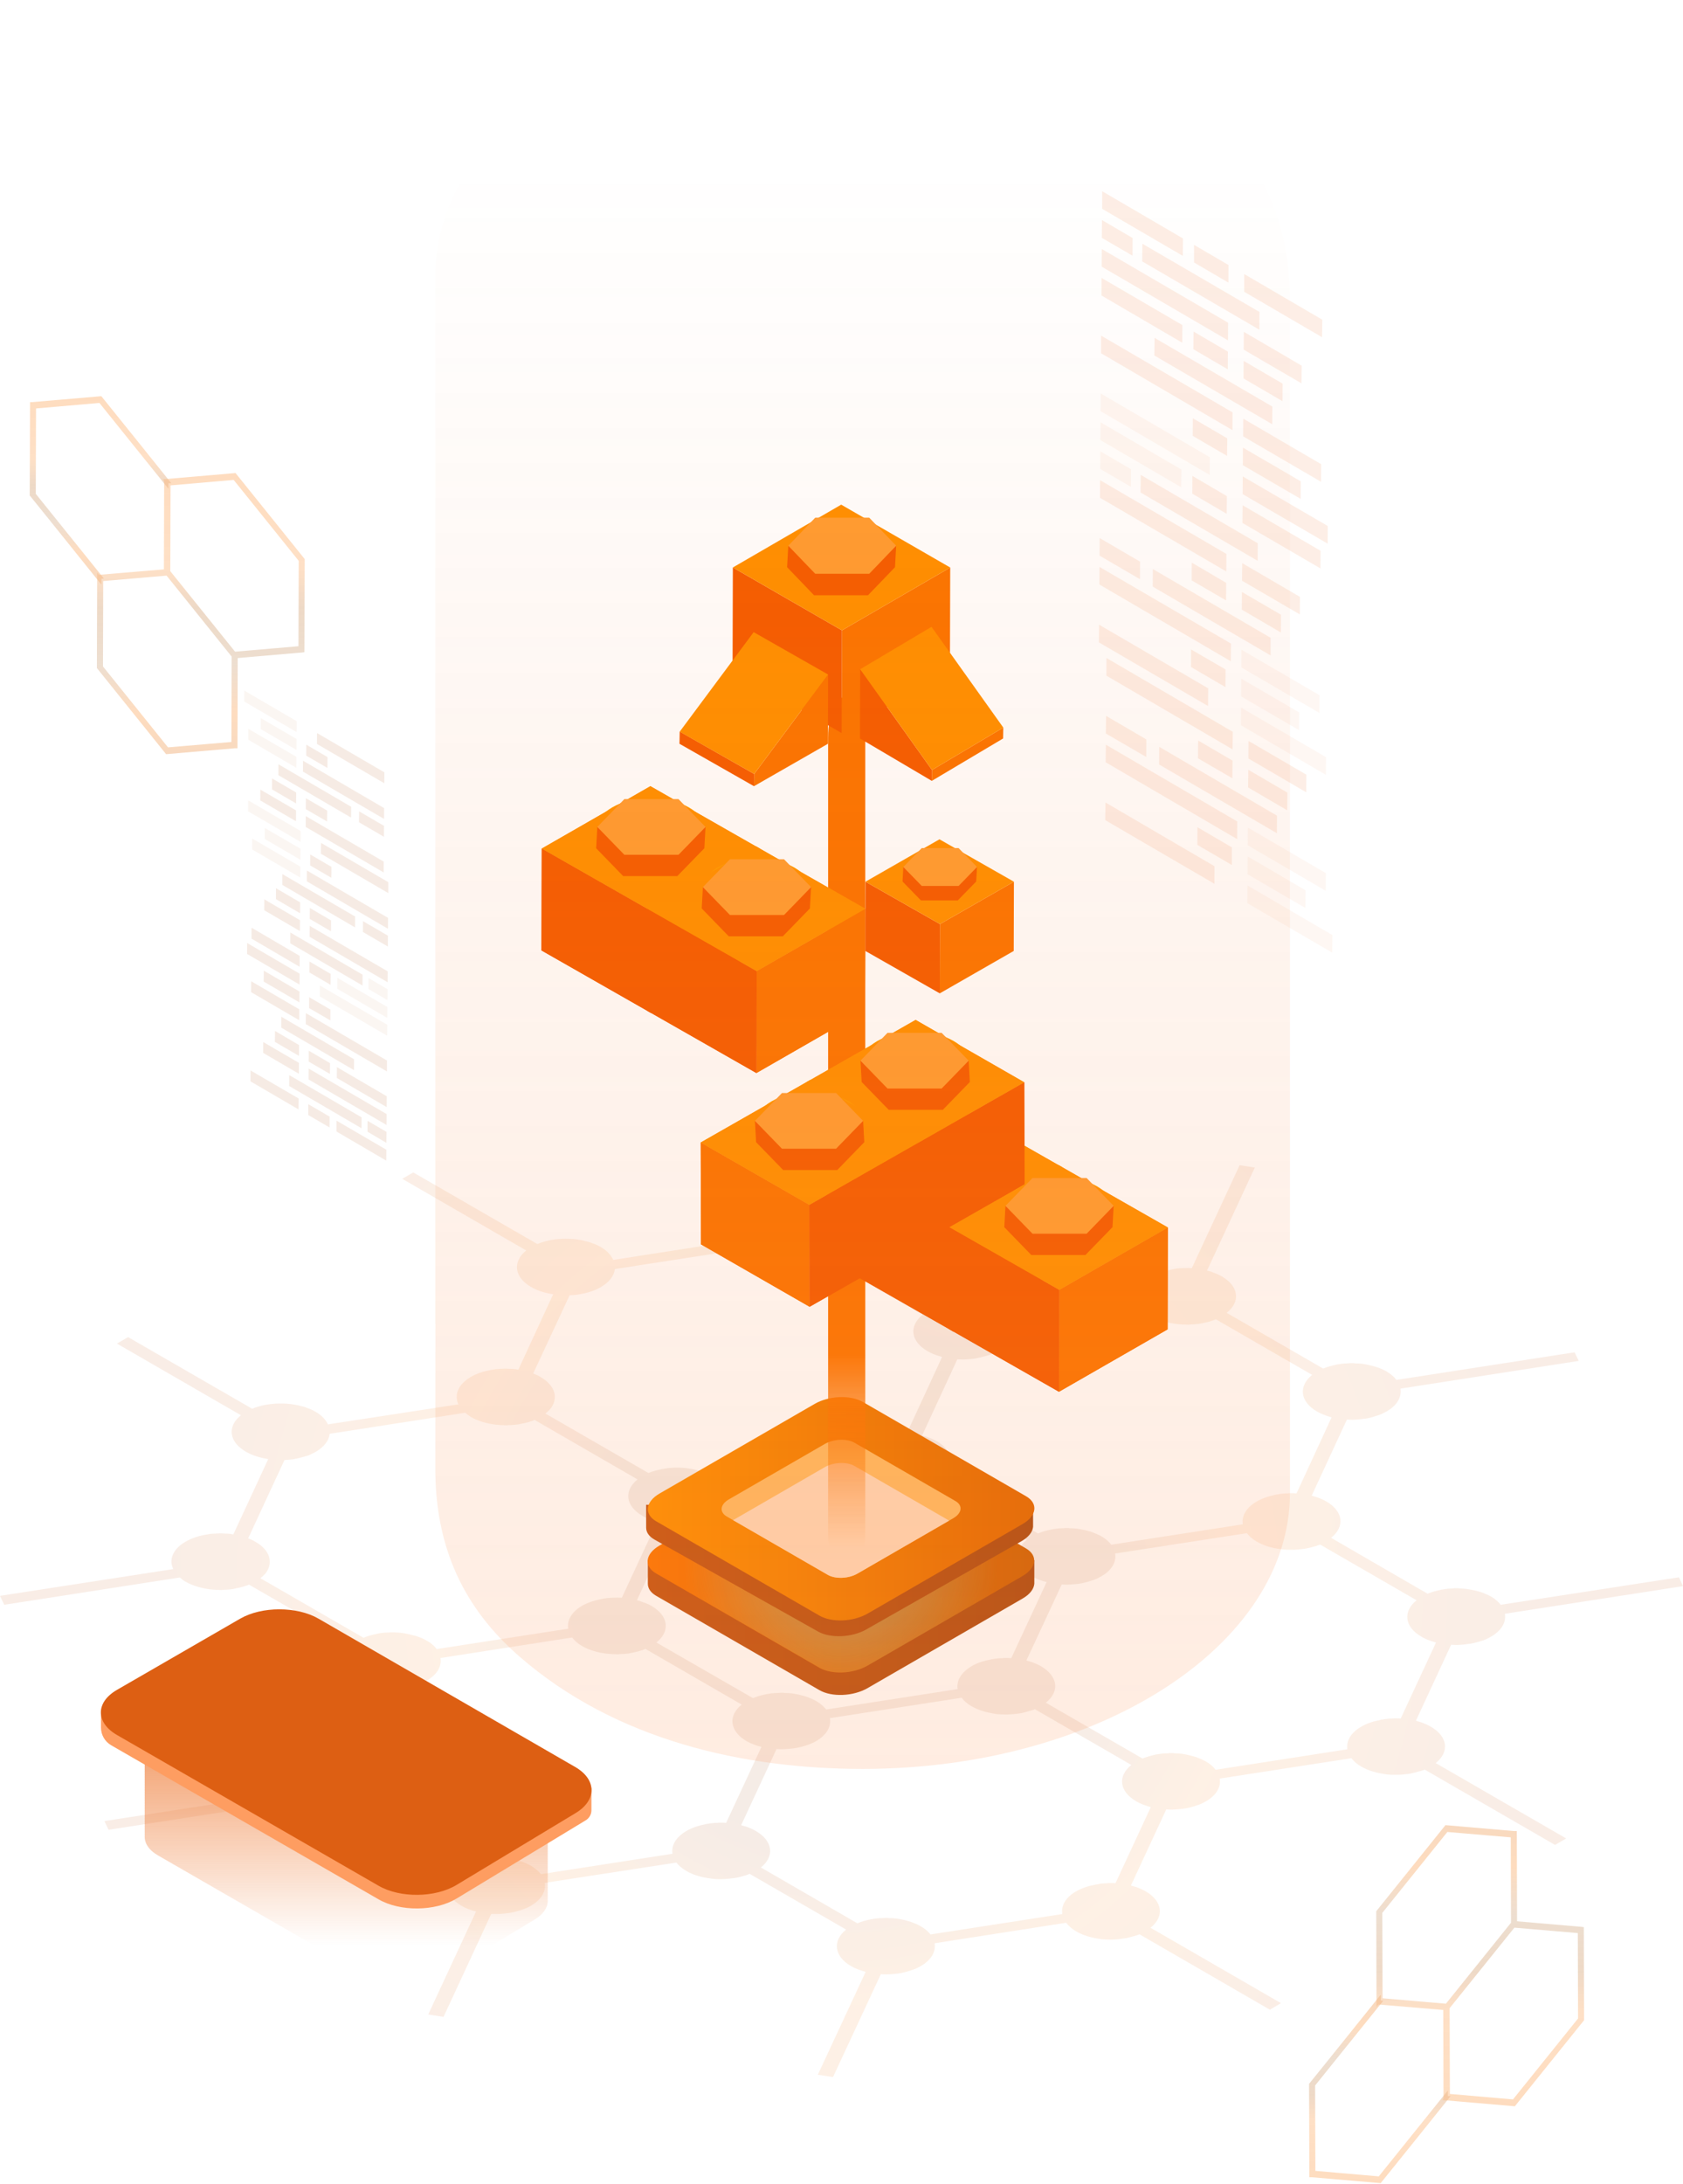 <svg width="394" height="511" viewBox="0 0 394 511" fill="none" xmlns="http://www.w3.org/2000/svg">
<path opacity="0.1" d="M334.932 403.942C334.261 403.545 333.565 403.246 332.82 402.973C332.72 402.948 332.571 402.898 332.447 402.849C332.273 402.799 332.074 402.749 331.925 402.699C331.751 402.65 331.627 402.6 331.478 402.55L339.717 384.791C340.189 384.816 340.661 384.841 341.183 384.841C341.382 384.841 341.531 384.816 341.705 384.816C342.376 384.791 343.023 384.692 343.719 384.593C343.992 384.593 344.241 384.543 344.489 384.493C345.086 384.369 345.657 384.245 346.204 384.071C346.428 383.996 346.676 383.946 346.925 383.847C347.049 383.822 347.149 383.797 347.273 383.748C347.894 383.524 348.491 383.226 349.038 382.902C351.573 381.461 352.642 379.448 352.294 377.534L394 371.072L393.056 369.009L351.337 375.434C350.79 374.762 350.069 374.091 349.05 373.495C348.404 373.147 347.683 372.849 346.937 372.55C346.788 372.501 346.689 372.476 346.565 372.426C346.366 372.376 346.192 372.327 346.018 372.277C345.521 372.128 345.023 372.028 344.477 371.929C344.253 371.879 344.029 371.83 343.781 371.805C343.631 371.78 343.507 371.755 343.358 371.73C342.786 371.68 342.215 371.606 341.643 371.606C341.519 371.581 341.345 371.556 341.221 371.556C340.972 371.556 340.748 371.556 340.525 371.556C340.375 371.556 340.226 371.606 340.052 371.606C339.53 371.606 339.033 371.68 338.536 371.73C338.263 371.78 337.94 371.83 337.642 371.879C337.517 371.879 337.418 371.879 337.294 371.904C337.318 371.929 337.343 371.929 337.368 371.929C336.275 372.128 335.231 372.426 334.212 372.849L311.618 359.763C314.874 357.178 314.502 353.574 310.475 351.25C309.804 350.852 309.108 350.554 308.313 350.28C308.188 350.256 308.089 350.206 307.965 350.181C307.791 350.106 307.617 350.082 307.443 350.032C307.318 349.982 307.194 349.932 307.07 349.908L315.322 332.099C315.794 332.124 316.241 332.149 316.714 332.149C316.888 332.149 317.037 332.124 317.236 332.124C317.932 332.074 318.578 332.024 319.274 331.925C319.522 331.925 319.771 331.875 320.019 331.826C320.616 331.701 321.212 331.577 321.759 331.378C321.983 331.304 322.207 331.254 322.455 331.155C322.579 331.13 322.679 331.105 322.803 331.055C323.425 330.831 324.021 330.533 324.593 330.21C327.128 328.769 328.172 326.78 327.849 324.866L369.58 318.379L368.636 316.366L326.904 322.828C326.357 322.107 325.587 321.411 324.593 320.84C323.922 320.467 323.201 320.144 322.455 319.895C322.306 319.846 322.207 319.821 322.082 319.771C321.908 319.721 321.734 319.672 321.56 319.622C321.063 319.473 320.517 319.373 319.995 319.249C319.771 319.199 319.547 319.15 319.323 319.125C319.174 319.1 319.05 319.075 318.876 319.05C318.329 319 317.733 318.951 317.136 318.951C317.012 318.926 316.888 318.901 316.739 318.901C316.515 318.901 316.316 318.901 316.092 318.901C315.918 318.901 315.769 318.951 315.595 318.951C315.073 318.951 314.551 319 314.054 319.05C313.781 319.1 313.458 319.15 313.184 319.199C313.06 319.199 312.961 319.199 312.836 319.249C312.861 319.249 312.886 319.249 312.911 319.249C311.768 319.473 310.749 319.771 309.754 320.169L287.174 307.132C289.982 304.92 290.107 301.913 287.472 299.626C287.049 299.278 286.577 298.93 286.005 298.582C285.334 298.209 284.638 297.911 283.868 297.638C283.744 297.588 283.644 297.538 283.52 297.489C283.346 297.439 283.172 297.414 282.998 297.364C282.874 297.339 282.725 297.29 282.575 297.24L293.76 273.143L290.206 272.596L279.009 296.693C278.86 296.668 278.71 296.668 278.586 296.668C278.437 296.668 278.338 296.644 278.189 296.644C277.965 296.644 277.766 296.643 277.493 296.668C277.343 296.668 277.194 296.668 277.02 296.668C276.498 296.693 276.001 296.718 275.479 296.768C275.206 296.817 274.908 296.867 274.634 296.917C274.51 296.942 274.411 296.942 274.286 296.991H274.336C272.671 297.315 271.105 297.812 269.763 298.582C267.203 300.024 266.184 302.012 266.507 303.951L235.662 308.698C235.438 308.375 235.165 308.077 234.842 307.778C234.394 307.406 233.922 307.058 233.375 306.759C232.679 306.337 231.983 306.039 231.238 305.79C231.089 305.74 230.989 305.691 230.865 305.666C230.691 305.591 230.517 305.591 230.318 305.517C229.821 305.368 229.299 305.218 228.777 305.119C228.553 305.094 228.33 305.069 228.106 305.02C227.957 304.995 227.833 304.97 227.659 304.945C227.087 304.87 226.515 304.846 225.894 304.821C225.769 304.821 225.67 304.821 225.546 304.821C225.297 304.821 225.098 304.821 224.85 304.821C224.701 304.821 224.552 304.821 224.353 304.821C223.831 304.87 223.334 304.87 222.837 304.945C222.563 304.97 222.24 305.044 221.967 305.094C221.843 305.119 221.743 305.119 221.619 305.119H221.669C220.55 305.343 219.531 305.641 218.512 306.039L194.415 292.132C194.937 291.71 195.434 291.238 195.782 290.765C197.447 288.379 196.602 285.521 193.247 283.557C192.725 283.259 192.153 283.011 191.532 282.762L202.568 259.038L199.013 258.491L188.164 281.88C188.089 281.88 188.04 281.88 187.965 281.88C187.841 281.83 187.717 281.83 187.568 281.78C187.021 281.731 186.374 281.681 185.803 281.681C185.679 281.681 185.554 281.656 185.43 281.656C185.206 281.656 184.983 281.656 184.759 281.656C184.585 281.656 184.436 281.681 184.262 281.681C183.765 281.706 183.243 281.731 182.721 281.78C182.423 281.83 182.149 281.88 181.876 281.929C181.752 281.954 181.652 281.954 181.528 281.979C181.553 281.979 181.578 281.979 181.578 281.979C179.912 282.277 178.346 282.774 177.004 283.545C173.972 285.31 173.052 287.77 174.071 290.007L143.574 294.755C143.027 293.636 142.108 292.567 140.617 291.722C139.921 291.325 139.225 291.026 138.479 290.778C138.355 290.728 138.255 290.678 138.106 290.629C137.932 290.579 137.758 290.554 137.584 290.504C137.062 290.38 136.565 290.231 136.018 290.107C135.795 290.082 135.571 290.032 135.347 290.007C135.198 289.982 135.074 289.958 134.925 289.933C134.353 289.858 133.757 289.833 133.185 289.808C133.061 289.808 132.912 289.808 132.762 289.808C132.539 289.784 132.34 289.808 132.091 289.808C131.942 289.808 131.793 289.808 131.619 289.808C131.072 289.858 130.575 289.858 130.078 289.933C129.805 289.958 129.482 290.007 129.208 290.057C129.084 290.107 128.985 290.107 128.86 290.107C128.885 290.107 128.91 290.107 128.91 290.107C127.792 290.355 126.772 290.629 125.778 291.026L96.748 274.287L94.163 275.778L123.193 292.542C119.962 295.152 120.31 298.756 124.337 301.092C125.828 301.962 127.618 302.509 129.506 302.783L121.354 320.417C121.304 320.417 121.255 320.417 121.23 320.417C121.081 320.368 120.932 320.368 120.782 320.318C120.236 320.268 119.639 320.218 119.018 320.218C118.893 320.218 118.794 320.194 118.645 320.194C118.446 320.194 118.197 320.194 117.974 320.194C117.825 320.218 117.675 320.218 117.477 320.218C116.98 320.243 116.458 320.268 115.961 320.318C115.662 320.368 115.364 320.417 115.091 320.467C114.966 320.492 114.867 320.492 114.743 320.517C114.743 320.517 114.792 320.517 114.817 320.517C113.127 320.84 111.561 321.337 110.219 322.132C107.236 323.872 106.292 326.333 107.311 328.545L76.764 333.23C76.292 332.161 75.323 331.117 73.831 330.247C73.21 329.875 72.44 329.576 71.694 329.303C71.57 329.253 71.47 329.203 71.346 329.179C71.197 329.104 70.973 329.079 70.799 329.029C70.302 328.905 69.78 328.756 69.233 328.657C69.01 328.632 68.786 328.582 68.562 328.557C68.413 328.532 68.289 328.508 68.14 328.483C67.568 328.408 66.972 328.383 66.4 328.358C66.275 328.358 66.151 328.358 66.027 328.358C65.778 328.358 65.555 328.358 65.331 328.358C65.157 328.358 65.008 328.358 64.834 328.358C64.312 328.408 63.79 328.408 63.318 328.483H63.293C63.02 328.508 62.721 328.582 62.448 328.632C62.299 328.657 62.199 328.657 62.075 328.657C62.1 328.657 62.125 328.657 62.125 328.657C61.031 328.88 59.987 329.154 59.043 329.576L29.987 312.812L27.378 314.328L56.408 331.092C53.177 333.677 53.525 337.294 57.576 339.63C59.093 340.5 60.882 341.047 62.796 341.345L54.631 358.955C54.556 358.955 54.507 358.955 54.457 358.955C54.308 358.905 54.184 358.905 54.059 358.855C53.463 358.806 52.891 358.756 52.295 358.756C52.17 358.756 52.021 358.731 51.897 358.731C51.673 358.731 51.45 358.731 51.226 358.731C51.052 358.756 50.903 358.756 50.729 358.756C50.207 358.781 49.685 358.806 49.188 358.855C48.914 358.905 48.591 358.955 48.318 359.004C48.194 359.029 48.094 359.029 47.97 359.054C47.995 359.054 48.02 359.054 48.02 359.054C46.354 359.353 44.788 359.899 43.446 360.67C40.439 362.41 39.494 364.845 40.563 367.082L0 373.346L0.994 375.434L42.104 369.046C42.477 369.394 42.924 369.742 43.446 370.04C45.087 370.96 47.125 371.556 49.188 371.83C49.188 371.83 49.213 371.83 49.238 371.83C50.108 371.929 50.977 371.979 51.847 371.979C52.021 371.979 52.195 371.929 52.369 371.929C53.065 371.929 53.736 371.855 54.407 371.78C54.656 371.73 54.904 371.681 55.153 371.606C55.774 371.507 56.346 371.357 56.893 371.208C57.117 371.109 57.365 371.059 57.589 370.985C57.713 370.96 57.837 370.91 57.937 370.885C58.061 370.835 58.16 370.761 58.285 370.711L82.406 384.617C79.175 387.227 79.523 390.856 83.575 393.168C84.569 393.789 85.762 394.187 87.004 394.535L78.728 412.318C78.579 412.318 78.43 412.293 78.281 412.293C78.156 412.293 78.032 412.293 77.883 412.269C77.659 412.269 77.435 412.269 77.212 412.293C77.038 412.293 76.889 412.293 76.74 412.293C76.243 412.343 75.695 412.343 75.198 412.443C74.9 412.467 74.627 412.517 74.304 412.567C74.204 412.617 74.08 412.617 73.981 412.617C73.981 412.617 74.005 412.617 74.03 412.617C72.365 412.94 70.774 413.437 69.457 414.207C66.922 415.649 65.853 417.637 66.201 419.576L24.445 426.038L25.414 428.076L67.121 421.614C67.717 422.31 68.463 423.006 69.457 423.602C71.122 424.547 73.111 425.119 75.198 425.367H75.223C76.093 425.467 76.988 425.541 77.833 425.541C78.032 425.541 78.206 425.516 78.355 425.516C79.051 425.467 79.747 425.417 80.393 425.317C80.642 425.268 80.89 425.218 81.139 425.168C81.76 425.069 82.332 424.92 82.903 424.771C83.152 424.696 83.376 424.621 83.575 424.572C83.699 424.522 83.823 424.497 83.922 424.448C84.047 424.423 84.146 424.298 84.27 424.249L106.826 437.31C103.595 439.895 103.993 443.524 108.044 445.86C109.038 446.432 110.182 446.879 111.449 447.177L100.252 471.274L103.831 471.846L115.004 447.749C115.451 447.749 115.948 447.799 116.395 447.774C116.569 447.774 116.744 447.749 116.942 447.749C117.638 447.724 118.284 447.65 118.931 447.575C119.179 447.55 119.453 447.5 119.726 447.451C120.323 447.351 120.869 447.177 121.441 447.003C121.69 446.929 121.913 446.879 122.137 446.805C122.236 446.755 122.361 446.73 122.46 446.68C123.131 446.457 123.728 446.183 124.275 445.86C126.81 444.394 127.854 442.405 127.531 440.491L158.351 435.744C158.922 436.465 159.643 437.111 160.687 437.708C162.278 438.652 164.316 439.224 166.428 439.472L166.404 439.497C166.428 439.497 166.453 439.497 166.453 439.497C167.298 439.597 168.193 439.646 169.038 439.621C169.262 439.597 169.436 439.597 169.61 439.597C170.256 439.547 170.952 439.497 171.598 439.398C171.847 439.373 172.095 439.323 172.369 439.298C172.99 439.174 173.537 439.05 174.084 438.851C174.307 438.801 174.581 438.751 174.805 438.652C174.904 438.577 175.028 438.577 175.153 438.528C175.277 438.478 175.376 438.428 175.501 438.379L198.081 451.415C194.85 454.025 195.223 457.654 199.274 459.99C200.293 460.562 201.437 460.984 202.654 461.307L191.457 485.379L195.012 485.926L206.209 461.854C206.681 461.879 207.203 461.929 207.675 461.904C207.849 461.904 208.023 461.879 208.197 461.879C208.868 461.854 209.539 461.78 210.21 461.705C210.459 461.68 210.732 461.63 210.981 461.581C211.552 461.481 212.124 461.307 212.696 461.133C212.944 461.059 213.168 461.009 213.392 460.91C213.516 460.885 213.64 460.86 213.74 460.81C214.386 460.587 214.958 460.288 215.504 459.99C218.089 458.524 219.133 456.51 218.785 454.621L249.581 449.824C250.152 450.545 250.923 451.241 251.942 451.838C253.533 452.782 255.558 453.354 257.671 453.627L257.646 453.652C257.646 453.652 257.671 453.652 257.696 453.652C258.541 453.751 259.436 453.776 260.305 453.776C260.504 453.751 260.678 453.751 260.852 453.751C261.498 453.702 262.194 453.652 262.865 453.528C263.114 453.503 263.363 453.453 263.611 453.428C264.208 453.304 264.779 453.155 265.351 452.981C265.575 452.931 265.823 452.881 266.047 452.782C266.171 452.732 266.296 452.708 266.395 452.658C266.519 452.608 266.619 452.558 266.743 452.509L297.29 470.168L299.874 468.627L269.353 450.993C272.609 448.383 272.211 444.791 268.184 442.455C267.538 442.082 266.793 441.784 266.047 441.486C265.948 441.461 265.823 441.411 265.699 441.386C265.525 441.336 265.351 441.287 265.152 441.237C265.003 441.187 264.879 441.137 264.754 441.113L273.031 423.304C273.479 423.329 273.926 423.379 274.448 423.354C274.622 423.354 274.796 423.329 274.945 423.329C275.616 423.304 276.312 423.23 276.983 423.155C277.232 423.13 277.48 423.08 277.754 423.031C278.325 422.931 278.897 422.782 279.469 422.608C279.692 422.509 279.941 422.459 280.165 422.36C280.289 422.335 280.388 422.31 280.513 422.26C281.159 422.037 281.73 421.763 282.277 421.44C284.837 419.974 285.881 417.985 285.533 416.096L316.378 411.324C316.925 412.045 317.671 412.716 318.69 413.288C320.305 414.232 322.318 414.804 324.431 415.077V415.102C324.456 415.102 324.456 415.102 324.481 415.102C325.326 415.201 326.196 415.226 327.091 415.201C327.265 415.201 327.439 415.201 327.637 415.201C328.284 415.152 328.955 415.102 329.651 415.003C329.899 414.978 330.148 414.928 330.396 414.878C330.968 414.754 331.565 414.605 332.111 414.431C332.36 414.381 332.584 414.331 332.832 414.232C332.956 414.182 333.056 414.182 333.18 414.133C333.304 414.083 333.404 414.033 333.528 413.984L364.05 431.618L366.66 430.102L336.113 412.467C339.357 409.883 338.984 406.254 334.932 403.942ZM224.117 318.006C224.589 318.031 225.061 318.056 225.533 318.056C225.707 318.056 225.856 318.031 226.055 318.031C226.726 318.006 227.373 317.957 228.093 317.857C228.342 317.807 228.591 317.758 228.839 317.708C229.411 317.584 230.007 317.435 230.579 317.286C230.803 317.211 231.026 317.161 231.275 317.087C231.374 317.037 231.499 317.012 231.623 316.987C231.847 316.888 232.07 316.739 232.294 316.639C232.642 316.49 233.064 316.316 233.412 316.117C235.923 314.651 236.992 312.687 236.668 310.798L267.489 306.001C268.011 306.722 268.781 307.393 269.8 307.99C271.44 308.909 273.429 309.506 275.504 309.754H275.554C276.424 309.854 277.294 309.904 278.189 309.904C278.363 309.904 278.512 309.879 278.686 309.854C279.357 309.854 280.053 309.779 280.724 309.705C280.972 309.655 281.246 309.605 281.494 309.556C282.066 309.456 282.638 309.307 283.234 309.158C283.458 309.059 283.682 308.984 283.905 308.934C284.005 308.885 284.129 308.835 284.253 308.81C284.377 308.76 284.477 308.686 284.626 308.636L307.182 321.648C303.951 324.257 304.299 327.911 308.325 330.222C309.369 330.819 310.537 331.242 311.73 331.59L303.528 349.373C303.354 349.373 303.18 349.348 303.031 349.348C302.907 349.323 302.782 349.323 302.658 349.323C302.41 349.323 302.211 349.323 301.987 349.323C301.813 349.323 301.639 349.348 301.465 349.373C300.968 349.373 300.471 349.398 299.924 349.473C299.651 349.497 299.352 349.572 299.079 349.622C298.955 349.622 298.855 349.622 298.731 349.647C298.756 349.647 298.781 349.647 298.781 349.647C297.116 349.995 295.55 350.492 294.208 351.262C291.697 352.729 290.629 354.692 290.952 356.606L260.156 361.378C259.61 360.657 258.839 359.986 257.82 359.39C257.199 359.042 256.428 358.744 255.682 358.445C255.583 358.396 255.459 358.371 255.334 358.321C255.161 358.271 254.986 358.222 254.812 358.172C254.315 358.023 253.793 357.923 253.222 357.824C252.998 357.774 252.774 357.724 252.551 357.7C252.402 357.675 252.277 357.65 252.128 357.625C251.556 357.575 250.985 357.526 250.388 357.526C250.264 357.501 250.14 357.476 249.991 357.476C249.767 357.476 249.543 357.476 249.32 357.476C249.146 357.501 248.997 357.526 248.823 357.526C248.301 357.526 247.779 357.575 247.306 357.625H247.282C247.008 357.675 246.735 357.724 246.412 357.774C246.312 357.774 246.188 357.774 246.088 357.824C246.088 357.824 246.113 357.824 246.138 357.824C245.045 358.023 243.976 358.321 243.006 358.744L220.426 345.732C223.234 343.495 223.359 340.488 220.724 338.176C220.326 337.828 219.829 337.48 219.282 337.157C218.586 336.784 217.891 336.461 217.12 336.213C217.021 336.163 216.896 336.113 216.772 336.063C216.598 336.014 216.424 335.989 216.275 335.939C216.126 335.914 216.002 335.865 215.877 335.815L224.117 318.006ZM232.033 388.221C230.343 388.52 228.777 389.017 227.472 389.787C224.962 391.279 223.868 393.217 224.191 395.156L193.421 399.928C192.849 399.207 192.079 398.536 191.06 397.94C190.438 397.567 189.693 397.269 188.922 396.995C188.823 396.945 188.698 396.921 188.599 396.871C188.425 396.821 188.251 396.772 188.052 396.722C187.555 396.573 187.033 396.473 186.486 396.349C186.238 396.299 186.014 396.25 185.79 396.225C185.641 396.2 185.517 396.175 185.393 396.15C184.821 396.1 184.224 396.051 183.628 396.051C183.504 396.026 183.38 396.001 183.255 396.001C183.032 396.001 182.783 396.001 182.559 396.026C182.385 396.026 182.236 396.051 182.087 396.051C181.565 396.051 181.043 396.1 180.546 396.15C180.248 396.2 179.974 396.25 179.676 396.299C179.552 396.299 179.428 396.299 179.328 396.349C179.328 396.349 179.353 396.349 179.378 396.349C178.309 396.573 177.216 396.871 176.271 397.269L153.665 384.257C156.474 382.02 156.598 379.038 153.989 376.739C153.566 376.391 153.069 376.018 152.522 375.694C151.876 375.322 151.13 375.023 150.385 374.775C150.285 374.725 150.136 374.675 150.012 374.626C149.863 374.551 149.689 374.526 149.515 374.477C149.366 374.452 149.241 374.402 149.117 374.352L157.356 356.569C157.829 356.618 158.276 356.618 158.748 356.618C158.947 356.618 159.096 356.593 159.27 356.593C159.941 356.569 160.662 356.519 161.308 356.395C161.557 356.345 161.805 356.295 162.054 356.246C162.65 356.146 163.222 355.997 163.794 355.848C164.017 355.773 164.266 355.724 164.49 355.649C164.614 355.599 164.738 355.574 164.838 355.55C165.061 355.425 165.285 355.301 165.509 355.177C165.906 355.028 166.304 354.879 166.627 354.68C169.138 353.213 170.206 351.225 169.883 349.336L200.703 344.564C201.275 345.26 202.021 345.956 203.015 346.527C204.655 347.472 206.644 348.068 208.719 348.317C208.719 348.317 208.744 348.317 208.794 348.317C209.639 348.416 210.509 348.466 211.403 348.466C211.577 348.466 211.726 348.441 211.9 348.416C212.596 348.416 213.292 348.367 213.963 348.267C214.212 348.217 214.461 348.168 214.709 348.118C215.281 348.019 215.902 347.87 216.449 347.696C216.673 347.596 216.896 347.546 217.12 347.497C217.244 347.447 217.344 347.422 217.493 347.372C217.617 347.323 217.717 347.248 217.841 347.198L240.397 360.235C237.166 362.82 237.513 366.473 241.565 368.772C242.584 369.369 243.752 369.816 245.02 370.115L236.743 387.923C236.594 387.923 236.445 387.898 236.271 387.898C236.122 387.898 235.997 387.873 235.873 387.873C235.649 387.873 235.426 387.873 235.202 387.873C235.028 387.873 234.879 387.898 234.73 387.923C234.208 387.923 233.686 387.948 233.189 388.023C232.89 388.047 232.567 388.122 232.294 388.172C232.195 388.172 232.07 388.172 231.971 388.197L232.033 388.221ZM133.359 303.006C134.005 303.006 134.676 302.957 135.347 302.857C135.596 302.808 135.844 302.758 136.093 302.708C136.689 302.609 137.261 302.46 137.833 302.31C138.057 302.236 138.305 302.136 138.529 302.087C138.653 302.037 138.753 302.012 138.877 301.962C139.498 301.739 140.095 301.44 140.666 301.117C142.68 299.949 143.773 298.433 143.947 296.892L175.662 291.996C176.06 292.319 176.532 292.667 177.054 292.99C178.694 293.909 180.683 294.506 182.758 294.779H182.783C183.678 294.879 184.548 294.929 185.442 294.929C185.592 294.929 185.766 294.879 185.94 294.879C186.636 294.879 187.307 294.804 187.953 294.705C188.251 294.68 188.5 294.63 188.748 294.581C189.32 294.456 189.941 294.307 190.488 294.133C190.712 294.059 190.935 294.009 191.159 293.934C191.259 293.909 191.383 293.86 191.507 293.835C191.631 293.785 191.756 293.711 191.88 293.661L216.002 307.567C212.746 310.177 213.118 313.769 217.145 316.105C218.164 316.701 219.357 317.124 220.55 317.447L212.323 335.256C212.149 335.231 212 335.231 211.851 335.231C211.727 335.231 211.602 335.206 211.478 335.206C211.254 335.206 211.031 335.206 210.807 335.231C210.633 335.231 210.459 335.231 210.285 335.231C209.763 335.256 209.266 335.28 208.744 335.33C208.471 335.38 208.172 335.43 207.899 335.479C207.799 335.529 207.675 335.504 207.551 335.529C207.576 335.529 207.601 335.529 207.601 335.529C205.935 335.877 204.37 336.374 203.027 337.145C200.492 338.586 199.448 340.575 199.771 342.488L168.951 347.261C168.703 346.937 168.429 346.614 168.106 346.316C167.708 345.968 167.187 345.62 166.64 345.297C165.994 344.899 165.248 344.601 164.502 344.328C164.378 344.278 164.279 344.228 164.154 344.203C163.98 344.154 163.781 344.129 163.632 344.079C163.11 343.93 162.588 343.781 162.041 343.681C161.818 343.657 161.594 343.632 161.371 343.582C161.221 343.557 161.097 343.532 160.973 343.507C160.351 343.408 159.78 343.383 159.208 343.358C159.084 343.358 158.96 343.358 158.81 343.358C158.587 343.358 158.363 343.358 158.139 343.358C157.965 343.358 157.816 343.358 157.667 343.358C157.095 343.408 156.598 343.408 156.126 343.507C155.828 343.532 155.53 343.607 155.231 343.657C155.107 343.681 155.008 343.681 154.883 343.681C154.908 343.681 154.933 343.681 154.958 343.706C153.839 343.905 152.795 344.203 151.801 344.601L127.68 330.695C128.226 330.247 128.724 329.8 129.047 329.328C130.737 326.917 129.892 324.083 126.536 322.145C125.989 321.797 125.418 321.548 124.821 321.324L133.359 303.006ZM85.103 383.151L60.957 369.22C61.503 368.797 61.976 368.325 62.324 367.878C63.989 365.467 63.169 362.608 59.788 360.695C59.291 360.371 58.67 360.098 58.098 359.899L66.599 341.569C67.245 341.544 67.941 341.494 68.587 341.395C68.836 341.345 69.084 341.295 69.333 341.246C69.929 341.146 70.526 340.972 71.073 340.823C71.321 340.749 71.545 340.674 71.769 340.624C71.893 340.575 72.017 340.55 72.116 340.525C72.738 340.276 73.359 339.953 73.906 339.655C75.919 338.487 77.013 336.971 77.187 335.43L108.902 330.508C109.324 330.856 109.772 331.204 110.294 331.527C111.934 332.447 113.922 333.043 116.035 333.292C116.035 333.292 116.06 333.292 116.085 333.292C116.955 333.391 117.825 333.441 118.695 333.441C118.868 333.441 119.018 333.392 119.192 333.392C119.912 333.392 120.559 333.317 121.255 333.242C121.503 333.193 121.752 333.143 122 333.093C122.572 332.994 123.193 332.845 123.74 332.696C123.964 332.596 124.188 332.546 124.411 332.472C124.56 332.447 124.66 332.397 124.784 332.372C124.908 332.298 125.008 332.223 125.132 332.174L149.254 346.105C146.023 348.715 146.37 352.306 150.422 354.642C151.416 355.239 152.609 355.661 153.852 355.985L145.575 373.793C145.426 373.768 145.277 373.768 145.103 373.768C144.979 373.768 144.854 373.768 144.73 373.743C144.506 373.743 144.283 373.743 144.059 373.768C143.885 373.768 143.736 373.768 143.562 373.768C143.015 373.818 142.518 373.818 142.046 373.868H142.021L142.046 373.893C141.747 373.917 141.449 373.967 141.151 374.017C141.052 374.067 140.927 374.042 140.828 374.067C140.828 374.067 140.853 374.067 140.878 374.067C139.188 374.39 137.622 374.912 136.279 375.657C133.769 377.124 132.7 379.112 133.023 381.026L102.228 385.798C101.955 385.45 101.706 385.152 101.358 384.854C100.961 384.481 100.488 384.133 99.892 383.835C99.246 383.437 98.5 383.114 97.754 382.865C97.655 382.815 97.531 382.766 97.406 382.741C97.257 382.691 97.083 382.666 96.884 382.617C96.362 382.468 95.841 382.343 95.319 382.244C95.07 382.169 94.846 382.144 94.623 382.095C94.473 382.07 94.349 382.045 94.225 382.045C93.653 381.946 93.032 381.921 92.46 381.896C92.336 381.896 92.212 381.896 92.087 381.896C91.864 381.896 91.615 381.896 91.391 381.896C91.217 381.896 91.068 381.896 90.919 381.921C90.372 381.946 89.875 381.946 89.378 382.02C89.08 382.045 88.782 382.12 88.508 382.169C88.409 382.219 88.26 382.219 88.16 382.219C88.16 382.219 88.185 382.244 88.21 382.244C87.092 382.455 86.048 382.753 85.103 383.151ZM169.995 426.448C169.846 426.448 169.697 426.448 169.548 426.423C169.423 426.423 169.299 426.399 169.125 426.399C168.902 426.399 168.678 426.399 168.454 426.399C168.28 426.399 168.131 426.423 167.982 426.448C167.46 426.448 166.963 426.473 166.466 426.548C166.143 426.573 165.869 426.647 165.546 426.697C165.447 426.697 165.322 426.697 165.223 426.722L165.273 426.747C163.607 427.07 162.017 427.567 160.724 428.337C158.189 429.804 157.108 431.767 157.443 433.681L126.648 438.453C126.076 437.757 125.306 437.086 124.312 436.49C123.666 436.117 122.945 435.819 122.174 435.52C122.05 435.495 121.926 435.446 121.826 435.396C121.652 435.346 121.478 435.297 121.304 435.247C120.782 435.098 120.26 434.998 119.714 434.899C119.49 434.849 119.241 434.8 119.018 434.775C118.893 434.75 118.744 434.725 118.62 434.7C118.048 434.65 117.452 434.601 116.88 434.601C116.731 434.601 116.607 434.551 116.483 434.551C116.259 434.551 116.035 434.551 115.787 434.576C115.637 434.576 115.463 434.601 115.314 434.601C114.817 434.601 114.32 434.65 113.773 434.7C113.475 434.75 113.202 434.8 112.903 434.849C112.804 434.874 112.68 434.849 112.58 434.899C112.605 434.899 112.605 434.899 112.605 434.899C111.536 435.098 110.443 435.396 109.498 435.819L86.942 422.807C89.701 420.57 89.826 417.563 87.216 415.288C86.818 414.916 86.321 414.568 85.749 414.244C85.128 413.847 84.358 413.549 83.612 413.3C83.512 413.25 83.388 413.201 83.289 413.151C83.09 413.101 82.916 413.076 82.742 413.027C82.618 413.002 82.493 412.952 82.344 412.902L90.584 395.094C91.056 395.168 91.528 395.168 92 395.168C92.174 395.168 92.348 395.168 92.498 395.143C93.169 395.094 93.889 395.044 94.536 394.945C94.784 394.895 95.033 394.845 95.306 394.796C95.903 394.696 96.45 394.547 97.046 394.398C97.27 394.323 97.518 394.249 97.717 394.174C97.841 394.125 97.966 394.1 98.065 394.075C98.314 393.975 98.512 393.851 98.761 393.752C99.134 393.578 99.531 393.429 99.855 393.205C102.415 391.738 103.434 389.775 103.111 387.886L133.931 383.089C134.502 383.81 135.248 384.481 136.242 385.077C137.882 386.022 139.871 386.618 141.984 386.867H142.008C142.878 386.966 143.798 387.016 144.643 387.016C144.817 387.016 144.991 386.991 145.165 386.966C145.836 386.966 146.532 386.917 147.203 386.817C147.452 386.767 147.7 386.718 147.949 386.668C148.52 386.569 149.142 386.395 149.689 386.246C149.912 386.171 150.161 386.096 150.385 386.047C150.509 385.997 150.633 385.972 150.733 385.922C150.857 385.873 150.956 385.798 151.081 385.748L173.636 398.785C170.405 401.37 170.753 404.986 174.805 407.36C175.824 407.907 176.992 408.379 178.259 408.677L169.995 426.448ZM261.138 440.578C261.014 440.578 260.89 440.553 260.765 440.553C260.641 440.553 260.517 440.529 260.368 440.529C260.144 440.529 259.92 440.529 259.697 440.529C259.498 440.529 259.349 440.553 259.199 440.578C258.653 440.578 258.156 440.628 257.683 440.678C257.385 440.703 257.112 440.802 256.788 440.852C256.689 440.852 256.565 440.852 256.416 440.877C256.441 440.877 256.465 440.901 256.465 440.901C254.825 441.2 253.234 441.722 251.942 442.467C249.407 443.909 248.388 445.872 248.686 447.786L217.841 452.558C217.269 451.862 216.548 451.191 215.504 450.62C214.883 450.247 214.162 449.949 213.392 449.675C213.292 449.65 213.168 449.601 213.044 449.551C212.895 449.501 212.696 449.452 212.522 449.402C212 449.228 211.478 449.128 210.956 449.029C210.732 448.979 210.509 448.93 210.26 448.905C210.111 448.88 209.962 448.855 209.838 448.83C209.266 448.78 208.669 448.731 208.098 448.731C207.973 448.706 207.849 448.681 207.725 448.681C207.501 448.681 207.277 448.681 207.004 448.706C206.83 448.706 206.681 448.731 206.532 448.731C206.01 448.731 205.513 448.78 205.016 448.83C204.717 448.88 204.444 448.93 204.146 448.979C204.021 448.979 203.897 448.979 203.798 449.029C203.798 449.029 203.823 449.029 203.847 449.029C202.729 449.228 201.685 449.551 200.716 449.949L178.135 436.887C181.366 434.303 180.969 430.674 176.917 428.337C176.296 427.965 175.55 427.641 174.78 427.368C174.68 427.343 174.556 427.293 174.457 427.268C174.258 427.219 174.084 427.169 173.91 427.119C173.785 427.07 173.636 427.02 173.512 426.995L181.789 409.187C182.236 409.211 182.708 409.261 183.181 409.236C183.355 409.236 183.529 409.211 183.703 409.211C184.374 409.187 185.07 409.112 185.716 409.037C185.964 409.013 186.213 408.963 186.486 408.913C187.108 408.789 187.655 408.665 188.226 408.491C188.45 408.416 188.699 408.366 188.897 408.267C189.022 408.242 189.146 408.217 189.245 408.167C189.916 407.919 190.513 407.646 191.035 407.347C193.595 405.856 194.614 403.892 194.291 401.954L225.136 397.182C225.683 397.927 226.428 398.598 227.447 399.17C229.063 400.114 231.064 400.686 233.152 400.96V400.984C233.176 400.984 233.176 400.984 233.176 400.984C234.071 401.084 234.941 401.109 235.811 401.109C235.985 401.084 236.184 401.084 236.383 401.084C237.029 401.034 237.7 400.984 238.371 400.885C238.62 400.86 238.868 400.81 239.117 400.786C239.713 400.636 240.31 400.487 240.856 400.313C241.08 400.264 241.304 400.214 241.552 400.114C241.677 400.065 241.801 400.065 241.9 400.015C242.049 399.965 242.149 399.916 242.273 399.866L264.854 412.902C261.623 415.487 261.971 419.104 266.047 421.44C267.016 422.012 268.184 422.409 269.402 422.782L261.138 440.578ZM327.911 402.053C327.787 402.053 327.662 402.028 327.513 402.028C327.389 402.028 327.265 402.003 327.116 402.003C326.892 402.003 326.693 402.003 326.469 402.003C326.27 402.003 326.121 402.028 325.947 402.053C325.425 402.053 324.928 402.078 324.431 402.153C324.158 402.177 323.835 402.252 323.536 402.302C323.412 402.302 323.313 402.302 323.188 402.327C323.188 402.327 323.238 402.351 323.263 402.351C321.598 402.65 320.007 403.172 318.69 403.942C316.179 405.384 315.135 407.347 315.434 409.236L284.589 414.033C284.042 413.313 283.296 412.666 282.277 412.07C281.631 411.722 280.91 411.399 280.165 411.125C280.065 411.075 279.941 411.051 279.792 411.001C279.618 410.951 279.444 410.902 279.27 410.852C278.748 410.703 278.251 410.603 277.729 410.479C277.48 410.429 277.256 410.38 277.033 410.355C276.859 410.33 276.735 410.305 276.61 410.28C276.039 410.23 275.442 410.181 274.87 410.181C274.746 410.156 274.622 410.131 274.498 410.131C274.249 410.131 274 410.131 273.777 410.131C273.603 410.156 273.454 410.181 273.28 410.181C272.783 410.181 272.261 410.23 271.788 410.28H271.764C271.49 410.33 271.192 410.38 270.894 410.429C270.794 410.429 270.645 410.429 270.521 410.479C270.546 410.479 270.571 410.479 270.571 410.479C269.502 410.703 268.458 411.001 267.464 411.399L244.833 398.337C248.114 395.753 247.716 392.149 243.69 389.8C243.044 389.427 242.323 389.129 241.552 388.83C241.428 388.806 241.304 388.756 241.18 388.731C241.03 388.681 240.856 388.632 240.682 388.582C240.533 388.532 240.409 388.482 240.285 388.458L248.561 370.674C249.009 370.699 249.456 370.748 249.929 370.724C250.127 370.724 250.301 370.699 250.475 370.699C251.146 370.674 251.842 370.599 252.489 370.525C252.737 370.5 252.986 370.45 253.234 370.401C253.856 370.276 254.427 370.127 254.974 369.953C255.198 369.878 255.471 369.829 255.67 369.729C255.794 369.705 255.918 369.68 256.018 369.63C256.664 369.406 257.261 369.108 257.808 368.785C260.343 367.343 261.387 365.355 261.064 363.441L291.908 358.681C292.455 359.402 293.201 360.073 294.195 360.645C295.836 361.614 297.849 362.186 299.899 362.434C299.899 362.434 299.899 362.435 299.899 362.459C299.924 362.459 299.924 362.459 299.949 362.459C300.844 362.559 301.689 362.584 302.584 362.559C302.758 362.559 302.907 362.559 303.106 362.559C303.802 362.509 304.448 362.459 305.119 362.36C305.392 362.335 305.641 362.285 305.889 362.236C306.486 362.136 307.082 361.987 307.629 361.813C307.853 361.763 308.077 361.714 308.3 361.614C308.425 361.54 308.524 361.54 308.673 361.49C308.797 361.44 308.897 361.391 309.046 361.341L331.627 374.377C328.396 376.962 328.743 380.616 332.82 382.927C333.789 383.524 334.957 383.921 336.175 384.269L327.911 402.053Z" fill="url(#paint0_radial)"/>
<path d="M242.142 370.449C242.148 370.333 242.154 370.217 242.142 370.101V365.017H151.663V370.519C151.669 371.569 152.301 372.579 153.601 373.328L191.836 395.405C194.72 397.071 199.752 396.862 203.083 394.941L239.397 373.972C241.08 373.003 242.003 371.778 242.131 370.589H242.136V370.449H242.142Z" fill="url(#paint1_linear)"/>
<path d="M191.796 390.159L153.561 368.082C150.677 366.417 151.043 363.509 154.368 361.588L190.681 340.619C194.013 338.698 199.045 338.489 201.929 340.155L240.163 362.232C243.048 363.898 242.682 366.805 239.357 368.726L203.043 389.695C199.712 391.616 194.674 391.825 191.796 390.159Z" fill="url(#paint2_linear)"/>
<path opacity="0.4" d="M191.842 390.148L153.607 368.07C150.723 366.405 151.088 363.497 154.414 361.576L190.727 340.608C194.059 338.687 199.09 338.478 201.975 340.143L240.209 362.22C243.094 363.886 242.728 366.794 239.403 368.715L203.089 389.683C199.758 391.604 194.72 391.813 191.842 390.148Z" fill="url(#paint3_radial)"/>
<path d="M241.852 357.117C241.86 357.003 241.862 356.889 241.852 356.775L241.847 351.791L151.262 352.035L151.269 357.429C151.276 358.459 151.909 359.444 153.214 360.178L191.524 381.701C194.412 383.325 199.451 383.104 202.781 381.213L239.112 360.569C240.794 359.612 241.717 358.413 241.845 357.248L241.851 357.248L241.852 357.117Z" fill="url(#paint4_linear)"/>
<path d="M191.842 377.971L153.608 355.894C150.724 354.229 151.089 351.321 154.415 349.4L190.728 328.431C194.059 326.51 199.091 326.301 201.976 327.967L240.21 350.044C243.095 351.71 242.729 354.617 239.403 356.538L203.09 377.507C199.759 379.428 194.721 379.637 191.842 377.971Z" fill="url(#paint5_linear)"/>
<path d="M223.176 355.18L222.201 355.743L200.733 368.14C198.673 369.33 195.562 369.457 193.78 368.424L171.622 355.633L170.142 354.78C168.36 353.753 168.586 351.954 170.641 350.77L193.09 337.81C195.144 336.62 198.261 336.493 200.042 337.52L223.675 351.164C225.456 352.191 225.23 353.991 223.176 355.18Z" fill="#FFB960"/>
<path d="M222.195 355.743L200.727 368.14C198.667 369.33 195.556 369.457 193.774 368.424L171.616 355.633L193.083 343.236C195.138 342.047 198.255 341.919 200.036 342.952L222.195 355.743Z" fill="#FFD6B4"/>
<path d="M202.567 359.637C202.567 367.655 193.868 366.891 193.868 359.637V172.545C193.868 160.326 202.567 158.799 202.567 172.545V359.637Z" fill="url(#paint6_linear)"/>
<path d="M248.693 273.088L248.626 296.922L223.202 311.519L223.268 287.685L248.693 273.088Z" fill="#FB7400"/>
<path d="M223.268 287.685L223.202 311.519L197.597 296.922L197.673 273.088L223.268 287.685Z" fill="#F45C00"/>
<path d="M248.692 273.088L223.268 287.685L197.673 273.088L223.097 258.491L248.692 273.088Z" fill="#FF8F00"/>
<path d="M232.107 273.642C227.184 276.468 219.2 276.468 214.248 273.642C211.758 272.225 210.513 270.357 210.523 268.498L210.513 273.267C210.504 275.125 211.749 276.993 214.239 278.411C219.191 281.236 227.175 281.236 232.098 278.411C234.541 277.012 235.767 275.172 235.767 273.332L235.776 268.564C235.776 270.404 234.55 272.244 232.107 273.642Z" fill="#F45C00"/>
<path d="M235.787 268.568C235.799 264.576 230.153 261.324 223.177 261.304C216.201 261.285 210.536 264.505 210.525 268.497C210.513 272.489 216.159 275.741 223.135 275.76C230.111 275.78 235.776 272.56 235.787 268.568Z" fill="#FFA200"/>
<path d="M248.693 273.088L248.626 296.922L223.202 311.519L223.268 287.675L248.693 273.088Z" fill="#FB7400"/>
<path d="M223.268 287.676L223.202 311.519L197.597 296.912L197.663 273.079L223.268 287.676Z" fill="#F45C00"/>
<path d="M248.693 273.088L223.268 287.676L197.663 273.079L223.097 258.491L248.693 273.088Z" fill="#FF8F00"/>
<path d="M236.004 268.028H210.675L210.399 273.013L216.729 279.528H229.389L235.729 273.013L236.004 268.028Z" fill="#F45C00"/>
<path d="M229.674 261.514H217.005L210.675 268.028L217.005 274.543H229.674L236.004 268.028L229.674 261.514Z" fill="#FF9C31"/>
<path d="M273.404 287.168L273.338 311.002L247.913 325.599L247.98 301.765L273.404 287.168Z" fill="#FB7400"/>
<path d="M247.98 301.765L247.913 325.599L222.308 311.002L222.384 287.168L247.98 301.765Z" fill="#F45C00"/>
<path d="M273.404 287.169L247.98 301.766L222.384 287.169L247.809 272.572L273.404 287.169Z" fill="#FF8F00"/>
<path d="M256.819 287.723C251.896 290.548 243.912 290.548 238.96 287.723C236.47 286.305 235.225 284.437 235.234 282.579L235.225 287.347C235.215 289.206 236.46 291.074 238.951 292.491C243.902 295.317 251.886 295.317 256.81 292.491C259.252 291.093 260.478 289.253 260.478 287.413L260.488 282.644C260.488 284.484 259.262 286.324 256.819 287.723Z" fill="#F45C00"/>
<path d="M260.499 282.648C260.511 278.656 254.865 275.404 247.889 275.385C240.912 275.365 235.248 278.586 235.236 282.578C235.225 286.57 240.871 289.821 247.847 289.841C254.823 289.861 260.488 286.64 260.499 282.648Z" fill="#FFA200"/>
<path d="M273.404 287.168L273.338 311.002L247.913 325.599L247.98 301.756L273.404 287.168Z" fill="#FB7400"/>
<path d="M247.98 301.756L247.913 325.599L222.308 310.993L222.375 287.159L247.98 301.756Z" fill="#F45C00"/>
<path d="M273.404 287.169L247.98 301.756L222.375 287.159L247.809 272.572L273.404 287.169Z" fill="#FF8F00"/>
<path d="M260.716 282.109H235.387L235.111 287.093L241.441 293.608H254.101L260.44 287.093L260.716 282.109Z" fill="#F45C00"/>
<path d="M254.386 275.594H241.716L235.386 282.109L241.716 288.624H254.386L260.716 282.109L254.386 275.594Z" fill="#FF9C31"/>
<path d="M177.856 198.523L177.79 222.357L152.365 236.954L152.432 213.12L177.856 198.523Z" fill="#FB7400"/>
<path d="M152.432 213.12L152.365 236.954L126.76 222.357L126.836 198.523L152.432 213.12Z" fill="#F45C00"/>
<path d="M177.856 198.523L152.432 213.12L126.836 198.523L152.261 183.926L177.856 198.523Z" fill="#FF8F00"/>
<path d="M161.271 199.077C156.348 201.903 148.364 201.903 143.412 199.077C140.922 197.66 139.677 195.792 139.686 193.933L139.677 198.702C139.667 200.56 140.912 202.428 143.403 203.846C148.354 206.671 156.338 206.671 161.261 203.846C163.704 202.447 164.93 200.607 164.93 198.767L164.94 193.999C164.94 195.839 163.714 197.679 161.271 199.077Z" fill="#F45C00"/>
<path d="M164.951 194.003C164.963 190.011 159.317 186.759 152.34 186.739C145.364 186.72 139.7 189.94 139.688 193.932C139.677 197.924 145.323 201.176 152.299 201.196C159.275 201.215 164.94 197.995 164.951 194.003Z" fill="#FFA200"/>
<path d="M177.856 198.523L177.79 222.357L152.365 236.954L152.432 213.11L177.856 198.523Z" fill="#FB7400"/>
<path d="M152.432 213.111L152.365 236.954L126.76 222.347L126.827 198.514L152.432 213.111Z" fill="#F45C00"/>
<path d="M177.856 198.523L152.432 213.111L126.827 198.514L152.261 183.926L177.856 198.523Z" fill="#FF8F00"/>
<path d="M165.168 193.463H139.838L139.563 198.448L145.893 204.963H158.553L164.892 198.448L165.168 193.463Z" fill="#F45C00"/>
<path d="M158.838 186.949H146.168L139.838 193.463L146.168 199.978H158.838L165.168 193.463L158.838 186.949Z" fill="#FF9C31"/>
<path d="M202.568 212.604L202.501 236.437L177.077 251.034L177.143 227.2L202.568 212.604Z" fill="#FB7400"/>
<path d="M177.143 227.2L177.077 251.034L151.472 236.437L151.548 212.604L177.143 227.2Z" fill="#F45C00"/>
<path d="M202.568 212.604L177.143 227.201L151.548 212.604L176.972 198.007L202.568 212.604Z" fill="#FF8F00"/>
<path d="M185.983 213.158C181.059 215.983 173.076 215.983 168.124 213.158C165.634 211.74 164.388 209.872 164.398 208.014L164.388 212.782C164.379 214.641 165.624 216.509 168.114 217.926C173.066 220.752 181.05 220.752 185.973 217.926C188.416 216.528 189.642 214.688 189.642 212.848L189.651 208.079C189.651 209.919 188.425 211.759 185.983 213.158Z" fill="#F45C00"/>
<path d="M189.663 208.083C189.674 204.091 184.028 200.84 177.052 200.82C170.076 200.8 164.411 204.021 164.4 208.013C164.388 212.005 170.034 215.257 177.011 215.276C183.987 215.296 189.651 212.075 189.663 208.083Z" fill="#FFA200"/>
<path d="M202.568 212.604L202.501 236.437L177.077 251.034L177.143 227.191L202.568 212.604Z" fill="#FB7400"/>
<path d="M177.143 227.191L177.077 251.034L151.472 236.428L151.538 212.594L177.143 227.191Z" fill="#F45C00"/>
<path d="M202.568 212.604L177.144 227.191L151.539 212.594L176.972 198.007L202.568 212.604Z" fill="#FF8F00"/>
<path d="M189.879 207.544H164.55L164.274 212.528L170.604 219.043H183.264L189.604 212.528L189.879 207.544Z" fill="#F45C00"/>
<path d="M183.549 201.029H170.88L164.55 207.544L170.88 214.059H183.549L189.879 207.544L183.549 201.029Z" fill="#FF9C31"/>
<path d="M188.754 253.204L188.82 277.037L214.245 291.634L214.178 267.801L188.754 253.204Z" fill="#FB7400"/>
<path d="M214.178 267.801L214.245 291.634L239.85 277.037L239.774 253.204L214.178 267.801Z" fill="#F45C00"/>
<path d="M188.754 253.204L214.178 267.801L239.774 253.204L214.35 238.607L188.754 253.204Z" fill="#FF8F00"/>
<path d="M205.339 253.758C210.262 256.583 218.246 256.583 223.198 253.758C225.688 252.34 226.933 250.472 226.924 248.614L226.933 253.382C226.943 255.241 225.698 257.109 223.208 258.527C218.256 261.352 210.272 261.352 205.349 258.527C202.906 257.128 201.68 255.288 201.68 253.448L201.67 248.679C201.67 250.519 202.897 252.359 205.339 253.758Z" fill="#F45C00"/>
<path d="M201.659 248.683C201.648 244.692 207.294 241.44 214.27 241.42C221.246 241.401 226.91 244.621 226.922 248.613C226.933 252.605 221.287 255.857 214.311 255.876C207.335 255.896 201.671 252.675 201.659 248.683Z" fill="#FFA200"/>
<path d="M188.754 253.204L188.82 277.037L214.245 291.634L214.178 267.791L188.754 253.204Z" fill="#FB7400"/>
<path d="M214.178 267.791L214.245 291.634L239.85 277.028L239.783 253.194L214.178 267.791Z" fill="#F45C00"/>
<path d="M188.754 253.204L214.178 267.791L239.783 253.194L214.349 238.607L188.754 253.204Z" fill="#FF8F00"/>
<path d="M201.442 248.144H226.772L227.047 253.129L220.717 259.643H208.057L201.718 253.129L201.442 248.144Z" fill="#F45C00"/>
<path d="M207.772 241.629H220.442L226.772 248.144L220.442 254.659H207.772L201.442 248.144L207.772 241.629Z" fill="#FF9C31"/>
<path d="M164.042 267.284L164.109 291.118L189.533 305.715L189.467 281.881L164.042 267.284Z" fill="#FB7400"/>
<path d="M189.467 281.881L189.533 305.715L215.138 291.118L215.062 267.284L189.467 281.881Z" fill="#F45C00"/>
<path d="M164.042 267.284L189.467 281.881L215.062 267.284L189.638 252.688L164.042 267.284Z" fill="#FF8F00"/>
<path d="M180.627 267.838C185.551 270.664 193.535 270.664 198.486 267.838C200.977 266.421 202.222 264.553 202.212 262.694L202.222 267.463C202.231 269.322 200.986 271.19 198.496 272.607C193.544 275.433 185.56 275.433 180.637 272.607C178.194 271.208 176.968 269.369 176.968 267.529L176.959 262.76C176.959 264.6 178.185 266.44 180.627 267.838Z" fill="#F45C00"/>
<path d="M176.947 262.764C176.936 258.772 182.582 255.52 189.558 255.501C196.534 255.481 202.199 258.701 202.21 262.693C202.222 266.685 196.576 269.937 189.6 269.957C182.623 269.976 176.959 266.756 176.947 262.764Z" fill="#FFA200"/>
<path d="M164.042 267.284L164.109 291.118L189.533 305.715L189.467 281.872L164.042 267.284Z" fill="#FB7400"/>
<path d="M189.467 281.872L189.533 305.715L215.138 291.109L215.072 267.275L189.467 281.872Z" fill="#F45C00"/>
<path d="M164.042 267.284L189.467 281.872L215.072 267.275L189.638 252.688L164.042 267.284Z" fill="#FF8F00"/>
<path d="M176.731 262.225H202.06L202.336 267.209L196.006 273.724H183.346L177.006 267.209L176.731 262.225Z" fill="#F45C00"/>
<path d="M183.061 255.71H195.73L202.06 262.225L195.73 268.739H183.061L176.731 262.225L183.061 255.71Z" fill="#FF9C31"/>
<path d="M222.452 132.771L222.385 156.789L197.032 171.499L197.099 147.471L222.452 132.771Z" fill="#FB7400"/>
<path d="M197.099 147.471L197.032 171.498L171.499 156.779L171.565 132.761L197.099 147.471Z" fill="#F45C00"/>
<path d="M222.452 132.77L197.099 147.471L171.565 132.761L196.928 118.061L222.452 132.77Z" fill="#FF8F00"/>
<path d="M209.799 127.671H184.541L184.266 132.695L190.578 139.26H203.202L209.524 132.695L209.799 127.671Z" fill="#F45C00"/>
<path d="M203.487 121.106H190.853L184.541 127.672L190.853 134.237H203.487L209.799 127.672L203.487 121.106Z" fill="#FF9C31"/>
<path d="M237.364 206.274L237.319 222.472L220.005 232.393L220.05 216.188L237.364 206.274Z" fill="#FB7400"/>
<path d="M220.05 216.188L220.005 232.393L202.567 222.466L202.613 206.268L220.05 216.188Z" fill="#F45C00"/>
<path d="M237.364 206.274L220.05 216.188L202.613 206.268L219.934 196.354L237.364 206.274Z" fill="#FF8F00"/>
<path d="M228.723 202.835H211.474L211.286 206.223L215.597 210.651H224.218L228.535 206.223L228.723 202.835Z" fill="#F45C00"/>
<path d="M224.412 198.408H215.784L211.474 202.835L215.784 207.263H224.412L228.723 202.835L224.412 198.408Z" fill="#FF9C31"/>
<path d="M234.879 170.217L234.835 172.762L218.139 182.683L218.183 180.137L234.879 170.217Z" fill="#FB7400"/>
<path d="M218.183 180.137L218.139 182.683L201.325 172.762L201.375 156.564L218.183 180.137Z" fill="#F45C00"/>
<path d="M234.879 170.217L218.183 180.138L201.375 156.564L218.071 146.644L234.879 170.217Z" fill="#FF8F00"/>
<path d="M193.868 157.807L193.823 174.006L176.509 183.926L176.554 181.062L193.868 157.807Z" fill="#FB7400"/>
<path d="M176.554 181.062L176.509 183.926L159.072 174.006L159.123 171.141L176.554 181.062Z" fill="#F45C00"/>
<path d="M193.868 157.807L176.548 181.062L159.123 171.173L176.438 147.887L193.868 157.807Z" fill="#FF8F00"/>
<path opacity="0.18" d="M301.954 104.075C301.954 86.749 301.965 73.8 301.976 70.694C302.076 51.755 295.25 37.614 282.36 26.356C259.696 6.579 229.576 0 201.941 0C146.694 0 101.906 28.899 101.906 64.547V309.76C101.906 309.76 101.917 309.76 101.928 309.76C101.928 327.086 101.917 340.035 101.906 343.141C101.807 362.079 108.633 376.22 121.533 387.478C144.198 407.255 174.318 413.834 201.952 413.834C257.2 413.834 301.987 384.936 301.987 349.287V104.075C301.976 104.075 301.965 104.075 301.954 104.075Z" fill="url(#paint7_linear)"/>
<g opacity="0.5">
<path opacity="0.5" d="M23.245 134.968L23.365 134.953L7.877 115.709L7.937 95.098L23.5 93.746L38.944 112.945V112.555H39.064L31.598 103.256L23.5 93.206L7.637 94.573H7.531L7.456 115.739L11.618 120.892L23.245 135.359V134.968Z" stroke="url(#paint8_linear)" stroke-miterlimit="10"/>
<path opacity="0.5" d="M54.913 111.188L39.049 112.556L39.139 112.691L39.034 112.571H38.929V112.961L38.869 133.632H38.944L39.004 113.051L38.944 133.632L39.214 133.617L39.289 133.707L39.365 133.797L39.425 113.096H39.41H39.425L54.928 111.759L70.431 131.033L70.371 151.644L54.808 152.981L54.823 153.011L54.808 152.981L39.365 133.797L39.289 133.707L39.214 133.617L38.944 133.632H38.899H38.869V133.662H38.944H38.869V133.737L38.944 133.827L38.869 133.737V133.662L23.351 134.969H23.245V135.36L23.366 135.51L23.245 135.36L23.185 156.121L39.004 175.785L39.109 175.92L54.988 174.553H55.093L55.153 153.492L70.671 152.155L70.776 152.14L70.837 130.973L54.913 111.188ZM39.244 134.173L39.229 134.143L39.244 134.173ZM39.109 175.365L23.606 156.091L23.666 135.51L23.396 135.525L23.666 135.48L39.229 134.143L39.244 134.173L54.733 153.432L54.672 174.043L39.109 175.365Z" stroke="url(#paint9_linear)" stroke-miterlimit="10"/>
</g>
<g opacity="0.5">
<path opacity="0.5" d="M322.747 468.456L322.867 468.471L307.379 487.715L307.439 508.326L323.002 509.678L338.445 490.479V490.87H338.565L331.099 500.169L323.002 510.219L307.138 508.852H307.033L306.958 487.685L311.119 482.532L322.747 468.066V468.456Z" stroke="url(#paint10_linear)" stroke-miterlimit="10"/>
<path opacity="0.5" d="M354.415 492.237L338.551 490.87L338.641 490.735L338.536 490.855H338.431V490.464L338.37 469.793H338.446L338.506 490.374L338.446 469.793L338.716 469.808L338.791 469.718L338.866 469.628L338.926 490.329H338.911H338.926L354.43 491.666L369.933 472.392L369.873 451.781L354.309 450.444L354.324 450.414L354.309 450.444L338.866 469.628L338.791 469.718L338.716 469.808L338.446 469.793H338.4H338.37V469.763H338.446H338.37V469.688L338.446 469.598L338.37 469.688V469.763L322.852 468.456H322.747V468.066L322.867 467.915L322.747 468.066L322.687 447.304L338.506 427.64L338.611 427.505L354.49 428.872H354.595L354.655 449.933L370.173 451.27L370.278 451.285L370.338 472.452L354.415 492.237ZM338.746 469.252L338.731 469.282L338.746 469.252ZM338.611 428.061L323.108 447.335L323.168 467.915L322.897 467.9L323.168 467.945L338.731 469.282L338.746 469.252L354.234 449.994L354.174 429.383L338.611 428.061Z" stroke="url(#paint11_linear)" stroke-miterlimit="10"/>
</g>
<path d="M33.892 405.041C33.751 403.366 34.783 401.664 36.988 400.397L60.666 386.722C64.807 384.33 71.588 384.33 75.729 386.722L125.103 415.232C127.321 416.512 128.359 418.247 128.218 419.955C128.238 420.156 128.238 420.357 128.218 420.565C128.238 420.766 128.238 420.967 128.218 421.175C128.238 421.376 128.238 421.577 128.218 421.785C128.238 421.986 128.238 422.187 128.218 422.394C128.238 422.595 128.238 422.796 128.218 423.004C128.238 423.205 128.238 423.406 128.218 423.614C128.238 423.815 128.238 424.016 128.218 424.224C128.238 424.425 128.238 424.626 128.218 424.833C128.238 425.034 128.238 425.235 128.218 425.443C128.238 425.644 128.238 425.845 128.218 426.053C128.238 426.254 128.238 426.455 128.218 426.662C128.238 426.863 128.238 427.064 128.218 427.272C128.238 427.473 128.238 427.674 128.218 427.882C128.238 428.083 128.238 428.284 128.218 428.492C128.238 428.693 128.238 428.894 128.218 429.101C128.238 429.302 128.238 429.503 128.218 429.711C128.238 429.912 128.238 430.113 128.218 430.321C128.238 430.522 128.238 430.723 128.218 430.93C128.238 431.131 128.238 431.333 128.218 431.54C128.238 431.741 128.238 431.942 128.218 432.15C128.238 432.351 128.238 432.552 128.218 432.76C128.238 432.961 128.238 433.162 128.218 433.369C128.238 433.57 128.238 433.771 128.218 433.979C128.238 434.18 128.238 434.381 128.218 434.589C128.238 434.79 128.238 434.991 128.218 435.199C128.238 435.4 128.238 435.601 128.218 435.808C128.238 436.009 128.238 436.21 128.218 436.418C128.238 436.619 128.238 436.82 128.218 437.028C128.238 437.229 128.238 437.43 128.218 437.637C128.238 437.838 128.238 438.039 128.218 438.247C128.238 438.448 128.238 438.649 128.218 438.857C128.238 439.058 128.238 439.259 128.218 439.467C128.238 439.668 128.238 439.869 128.218 440.076C128.238 440.277 128.238 440.478 128.218 440.686C128.238 440.887 128.238 441.088 128.218 441.296C128.238 441.497 128.238 441.698 128.218 441.905C128.238 442.106 128.238 442.307 128.218 442.515C128.238 442.716 128.238 442.917 128.218 443.125C128.238 443.326 128.238 443.527 128.218 443.735C128.238 443.936 128.238 444.137 128.218 444.344C128.359 446.033 127.347 447.762 125.183 449.061L102.262 462.891C98.168 465.356 91.427 465.43 87.28 463.038L36.981 434.066C34.777 432.8 33.745 431.091 33.885 429.423C33.865 429.222 33.865 429.021 33.885 428.813C33.865 428.612 33.865 428.411 33.885 428.203C33.865 428.002 33.865 427.801 33.885 427.594C33.865 427.393 33.865 427.192 33.885 426.984C33.865 426.783 33.865 426.582 33.885 426.374C33.865 426.173 33.865 425.972 33.885 425.765C33.865 425.564 33.865 425.363 33.885 425.155C33.865 424.954 33.865 424.753 33.885 424.545C33.865 424.344 33.865 424.143 33.885 423.935C33.865 423.734 33.865 423.533 33.885 423.326C33.865 423.125 33.865 422.924 33.885 422.716C33.865 422.515 33.865 422.314 33.885 422.106C33.865 421.905 33.865 421.704 33.885 421.497C33.865 421.296 33.865 421.095 33.885 420.887C33.865 420.686 33.865 420.485 33.885 420.277C33.865 420.076 33.865 419.875 33.885 419.667C33.865 419.466 33.865 419.265 33.885 419.058C33.865 418.857 33.865 418.656 33.885 418.448C33.865 418.247 33.865 418.046 33.885 417.838C33.865 417.637 33.865 417.436 33.885 417.228C33.865 417.027 33.865 416.826 33.885 416.619C33.865 416.418 33.865 416.217 33.885 416.009C33.865 415.808 33.865 415.607 33.885 415.399C33.865 415.198 33.865 414.997 33.885 414.79C33.865 414.589 33.865 414.388 33.885 414.18C33.865 413.979 33.865 413.778 33.885 413.57C33.865 413.369 33.865 413.168 33.885 412.96C33.865 412.759 33.865 412.558 33.885 412.351C33.865 412.15 33.865 411.949 33.885 411.741C33.865 411.54 33.865 411.339 33.885 411.131C33.865 410.93 33.865 410.729 33.885 410.521C33.865 410.32 33.865 410.119 33.885 409.912C33.865 409.711 33.865 409.51 33.885 409.302C33.865 409.101 33.865 408.9 33.885 408.692C33.865 408.491 33.865 408.29 33.885 408.083C33.865 407.882 33.865 407.681 33.885 407.473C33.865 407.272 33.865 407.071 33.885 406.863C33.865 406.662 33.865 406.461 33.885 406.253C33.865 406.052 33.865 405.851 33.885 405.644C33.872 405.443 33.872 405.242 33.892 405.041Z" fill="url(#paint12_linear)"/>
<path d="M56.231 381.864C61.27 378.95 69.524 378.95 74.563 381.864L138.457 418.287V423.5C138.457 424.464 137.954 425.356 137.13 425.851L106.878 444.163C101.893 447.172 93.685 447.259 88.64 444.351L26.033 408.303C24.552 407.452 23.641 405.871 23.641 404.163V400.303L56.231 381.864Z" fill="#FE9D61"/>
<path d="M56.231 378.682C61.269 375.767 69.524 375.767 74.563 378.682L134.671 413.389C139.709 416.304 139.756 421.142 134.771 424.15L106.871 440.981C101.886 443.989 93.678 444.077 88.633 441.169L27.4 405.905C22.354 402.997 22.348 398.24 27.393 395.332L56.231 378.682Z" fill="#DD5F13"/>
<g opacity="0.48">
<g opacity="0.48">
<path opacity="0.48" d="M266.892 131.392L266.868 135.502L257.414 129.991L257.438 125.881L266.892 131.392Z" fill="#EC6B1E"/>
</g>
<g opacity="0.48">
<path opacity="0.48" d="M282.855 161.037L282.807 165.17L257.248 150.277L257.296 146.144L282.855 161.037Z" fill="#EC6B1E"/>
</g>
<g opacity="0.48">
<path opacity="0.48" d="M286.916 156.619L286.892 160.752L278.816 156.048L278.839 151.939L286.916 156.619Z" fill="#EC6B1E"/>
</g>
<g opacity="0.48">
<path opacity="0.48" d="M288.175 150.561L288.127 154.694L257.366 136.736L257.39 132.627L288.175 150.561Z" fill="#EC6B1E"/>
</g>
<g opacity="0.48">
<path opacity="0.48" d="M287.058 136.357L287.034 140.466L278.982 135.787L279.006 131.63L287.058 136.357Z" fill="#EC6B1E"/>
</g>
<g opacity="0.48">
<path opacity="0.48" d="M297.462 149.207V153.34L269.86 137.235L269.884 133.126L297.462 149.207Z" fill="#EC6B1E"/>
</g>
<g opacity="0.48">
<path opacity="0.48" d="M287.106 129.587L287.082 133.696L257.509 116.451L257.532 112.342L287.106 129.587Z" fill="#EC6B1E"/>
</g>
<g opacity="0.48">
<path opacity="0.48" d="M299.885 143.815L299.862 147.972L290.717 142.627L290.74 138.494L299.885 143.815Z" fill="#EC6B1E"/>
</g>
<g opacity="0.48">
<path opacity="0.48" d="M294.446 127.093L294.422 131.202L267.01 115.216L267.058 111.106L294.446 127.093Z" fill="#EC6B1E"/>
</g>
<g opacity="0.48">
<path opacity="0.48" d="M304.327 139.634L304.304 143.744L290.764 135.857L290.812 131.748L304.327 139.634Z" fill="#EC6B1E"/>
</g>
<g opacity="0.48">
<path opacity="0.48" d="M309.149 128.85L309.126 132.983L290.859 122.342L290.907 118.208L309.149 128.85Z" fill="#EC6B1E"/>
</g>
<g opacity="0.48">
<path opacity="0.48" d="M304.516 112.603L304.492 116.712L290.952 108.826L290.976 104.716L304.516 112.603Z" fill="#EC6B1E"/>
</g>
<g opacity="0.48">
<path opacity="0.48" d="M310.835 123.055L310.811 127.188L290.906 115.596L290.93 111.463L310.835 123.055Z" fill="#EC6B1E"/>
</g>
<g opacity="0.48">
<path opacity="0.48" d="M309.292 108.588L309.268 112.721L291.025 102.08L291.049 97.947L309.292 108.588Z" fill="#EC6B1E"/>
</g>
<g opacity="0.48">
<g opacity="0.48">
<path opacity="0.48" d="M264.777 109.776L264.753 113.886L257.556 109.705L257.603 105.596L264.777 109.776Z" fill="#EC6B1E"/>
</g>
<g opacity="0.48">
<path opacity="0.48" d="M276.56 109.847L276.512 113.98L257.604 102.959L257.652 98.802L276.56 109.847Z" fill="#EC6B1E"/>
</g>
<g opacity="0.48">
<path opacity="0.48" d="M283.235 106.973L283.187 111.107L257.652 96.189L257.676 92.056L283.235 106.973Z" fill="#EC6B1E"/>
</g>
</g>
<g opacity="0.48">
<path opacity="0.48" d="M287.32 102.555L287.272 106.665L279.22 101.962L279.244 97.852L287.32 102.555Z" fill="#EC6B1E"/>
</g>
<g opacity="0.48">
<path opacity="0.48" d="M276.796 76.046L276.772 80.179L257.864 69.134L257.888 65.024L276.796 76.046Z" fill="#EC6B1E"/>
</g>
<g opacity="0.48">
<path opacity="0.48" d="M288.555 96.474L288.531 100.631L257.77 82.649V78.516L288.555 96.474Z" fill="#EC6B1E"/>
</g>
<g opacity="0.48">
<path opacity="0.48" d="M265.158 55.69L265.134 59.823L257.937 55.642L257.984 51.485L265.158 55.69Z" fill="#EC6B1E"/>
</g>
<g opacity="0.48">
<path opacity="0.48" d="M287.463 82.27L287.439 86.403L279.363 81.7L279.41 77.566L287.463 82.27Z" fill="#EC6B1E"/>
</g>
<g opacity="0.48">
<path opacity="0.48" d="M297.867 95.12L297.843 99.253L270.242 83.172L270.289 79.039L297.867 95.12Z" fill="#EC6B1E"/>
</g>
<g opacity="0.48">
<path opacity="0.48" d="M287.509 75.499L287.486 79.633L257.912 62.388L257.936 58.254L287.509 75.499Z" fill="#EC6B1E"/>
</g>
<g opacity="0.48">
<path opacity="0.48" d="M276.939 55.784L276.915 59.87L258.007 48.848L258.031 44.739L276.939 55.784Z" fill="#EC6B1E"/>
</g>
<g opacity="0.48">
<path opacity="0.48" d="M300.265 89.752L300.241 93.861L291.12 88.54L291.143 84.431L300.265 89.752Z" fill="#EC6B1E"/>
</g>
<g opacity="0.48">
<path opacity="0.48" d="M294.85 72.983L294.827 77.139L267.391 61.153L267.439 57.02L294.85 72.983Z" fill="#EC6B1E"/>
</g>
<g opacity="0.48">
<path opacity="0.48" d="M304.732 85.547L304.685 89.68L291.145 81.794L291.192 77.637L304.732 85.547Z" fill="#EC6B1E"/>
</g>
<g opacity="0.48">
<path opacity="0.48" d="M309.554 74.787L309.506 78.897L291.264 68.255L291.287 64.122L309.554 74.787Z" fill="#EC6B1E"/>
</g>
<g opacity="0.48">
<path opacity="0.48" d="M287.604 62.007L287.58 66.117L279.528 61.413V57.28L287.604 62.007Z" fill="#EC6B1E"/>
</g>
<g opacity="0.48">
<g opacity="0.48">
<path opacity="0.48" d="M304.138 166.667L304.091 170.801L290.551 162.914L290.599 158.781L304.138 166.667Z" fill="#EC6B1E"/>
</g>
<g opacity="0.48">
<path opacity="0.48" d="M310.432 177.142L310.408 181.275L290.502 169.659L290.55 165.55L310.432 177.142Z" fill="#EC6B1E"/>
</g>
<g opacity="0.48">
<path opacity="0.48" d="M308.912 162.652L308.864 166.785L290.622 156.144L290.645 152.011L308.912 162.652Z" fill="#EC6B1E"/>
</g>
</g>
<g opacity="0.48">
<path opacity="0.48" d="M268.363 172.984L268.339 177.093L258.885 171.606L258.933 167.473L268.363 172.984Z" fill="#EC6B1E"/>
</g>
<g opacity="0.48">
<path opacity="0.48" d="M284.326 202.653L284.303 206.763L258.744 191.869L258.791 187.736L284.326 202.653Z" fill="#EC6B1E"/>
</g>
<g opacity="0.48">
<path opacity="0.48" d="M288.389 198.235V202.368L280.313 197.665L280.336 193.532L288.389 198.235Z" fill="#EC6B1E"/>
</g>
<g opacity="0.48">
<path opacity="0.48" d="M289.648 192.177L289.625 196.311L258.84 178.329L258.887 174.22L289.648 192.177Z" fill="#EC6B1E"/>
</g>
<g opacity="0.48">
<path opacity="0.48" d="M288.555 177.949L288.507 182.082L280.455 177.402L280.502 173.246L288.555 177.949Z" fill="#EC6B1E"/>
</g>
<g opacity="0.48">
<path opacity="0.48" d="M298.959 190.824L298.935 194.933L271.357 178.852L271.381 174.719L298.959 190.824Z" fill="#EC6B1E"/>
</g>
<g opacity="0.48">
<path opacity="0.48" d="M288.602 171.203L288.554 175.312L259.005 158.067L259.029 153.934L288.602 171.203Z" fill="#EC6B1E"/>
</g>
<g opacity="0.48">
<path opacity="0.48" d="M301.381 185.431L301.334 189.565L292.189 184.22L292.236 180.087L301.381 185.431Z" fill="#EC6B1E"/>
</g>
<g opacity="0.48">
<path opacity="0.48" d="M305.824 181.227L305.8 185.36L292.261 177.45L292.284 173.34L305.824 181.227Z" fill="#EC6B1E"/>
</g>
<g opacity="0.48">
<g opacity="0.48">
<path opacity="0.48" d="M305.635 208.283L305.587 212.416L292.048 204.506L292.095 200.373L305.635 208.283Z" fill="#EC6B1E"/>
</g>
<g opacity="0.48">
<path opacity="0.48" d="M311.929 218.757L311.881 222.866L292 211.274L292.047 207.165L311.929 218.757Z" fill="#EC6B1E"/>
</g>
<g opacity="0.48">
<path opacity="0.48" d="M310.386 204.268L310.362 208.401L292.096 197.735L292.143 193.626L310.386 204.268Z" fill="#EC6B1E"/>
</g>
</g>
<g opacity="0.48">
<path opacity="0.48" d="M287.224 116.07L287.176 120.203L279.124 115.5L279.148 111.343L287.224 116.07Z" fill="#EC6B1E"/>
</g>
</g>
<g opacity="0.48">
<g opacity="0.48">
<path opacity="0.48" d="M84.967 218.037L84.982 215.5L90.817 218.902L90.803 221.438L84.967 218.037Z" fill="#AE4B0F"/>
</g>
<g opacity="0.48">
<path opacity="0.48" d="M75.114 199.724L75.143 197.187L90.906 206.38L90.891 208.932L75.114 199.724Z" fill="#AE4B0F"/>
</g>
<g opacity="0.48">
<path opacity="0.48" d="M72.606 202.465L72.62 199.899L77.606 202.803L77.576 205.354L72.606 202.465Z" fill="#AE4B0F"/>
</g>
<g opacity="0.48">
<path opacity="0.48" d="M71.829 206.19L71.844 203.653L90.846 214.738L90.817 217.275L71.829 206.19Z" fill="#AE4B0F"/>
</g>
<g opacity="0.48">
<path opacity="0.48" d="M72.504 214.973L72.533 212.421L77.504 215.325L77.489 217.876L72.504 214.973Z" fill="#AE4B0F"/>
</g>
<g opacity="0.48">
<path opacity="0.48" d="M66.096 207.026V204.49L83.134 214.416L83.119 216.968L66.096 207.026Z" fill="#AE4B0F"/>
</g>
<g opacity="0.48">
<path opacity="0.48" d="M72.474 219.152L72.503 216.601L90.758 227.246L90.743 229.797L72.474 219.152Z" fill="#AE4B0F"/>
</g>
<g opacity="0.48">
<path opacity="0.48" d="M64.6 210.354L64.615 207.802L70.26 211.101L70.245 213.653L64.6 210.354Z" fill="#AE4B0F"/>
</g>
<g opacity="0.48">
<path opacity="0.48" d="M67.958 220.691L67.973 218.154L84.879 228.022L84.864 230.559L67.958 220.691Z" fill="#AE4B0F"/>
</g>
<g opacity="0.48">
<path opacity="0.48" d="M61.859 212.949L61.874 210.398L70.231 215.281L70.202 217.817L61.859 212.949Z" fill="#AE4B0F"/>
</g>
<g opacity="0.48">
<path opacity="0.48" d="M58.882 219.591L58.897 217.04L70.158 223.624L70.143 226.175L58.882 219.591Z" fill="#AE4B0F"/>
</g>
<g opacity="0.48">
<path opacity="0.48" d="M61.727 229.635L61.756 227.084L70.114 231.967L70.085 234.503L61.727 229.635Z" fill="#AE4B0F"/>
</g>
<g opacity="0.48">
<path opacity="0.48" d="M57.841 223.17L57.856 220.618L70.143 227.788L70.114 230.339L57.841 223.17Z" fill="#AE4B0F"/>
</g>
<g opacity="0.48">
<path opacity="0.48" d="M58.779 232.113L58.809 229.562L70.069 236.131L70.055 238.682L58.779 232.113Z" fill="#AE4B0F"/>
</g>
<g opacity="0.48">
<g opacity="0.48">
<path opacity="0.48" d="M86.271 231.382L86.285 228.831L90.728 231.426L90.699 233.963L86.271 231.382Z" fill="#AE4B0F"/>
</g>
<g opacity="0.48">
<path opacity="0.48" d="M78.992 231.336L79.006 228.785L90.678 235.588L90.663 238.139L78.992 231.336Z" fill="#AE4B0F"/>
</g>
<g opacity="0.48">
<path opacity="0.48" d="M74.878 233.11L74.893 230.559L90.669 239.753L90.64 242.304L74.878 233.11Z" fill="#AE4B0F"/>
</g>
</g>
<g opacity="0.48">
<path opacity="0.48" d="M72.357 235.837L72.372 233.286L77.357 236.189L77.342 238.726L72.357 235.837Z" fill="#AE4B0F"/>
</g>
<g opacity="0.48">
<path opacity="0.48" d="M78.853 252.186L78.868 249.649L90.539 256.467L90.524 259.004L78.853 252.186Z" fill="#AE4B0F"/>
</g>
<g opacity="0.48">
<path opacity="0.48" d="M71.58 239.576L71.61 237.024L90.598 248.109L90.583 250.661L71.58 239.576Z" fill="#AE4B0F"/>
</g>
<g opacity="0.48">
<path opacity="0.48" d="M86.037 264.766V262.215L90.48 264.795L90.45 267.361L86.037 264.766Z" fill="#AE4B0F"/>
</g>
<g opacity="0.48">
<path opacity="0.48" d="M72.269 248.359L72.283 245.808L77.254 248.711L77.239 251.247L72.269 248.359Z" fill="#AE4B0F"/>
</g>
<g opacity="0.48">
<path opacity="0.48" d="M65.847 240.413L65.861 237.861L82.885 247.803L82.87 250.354L65.847 240.413Z" fill="#AE4B0F"/>
</g>
<g opacity="0.48">
<path opacity="0.48" d="M72.24 252.538L72.255 249.987L90.51 260.632L90.495 263.183L72.24 252.538Z" fill="#AE4B0F"/>
</g>
<g opacity="0.48">
<path opacity="0.48" d="M78.765 264.708L78.779 262.172L90.451 268.975L90.422 271.527L78.765 264.708Z" fill="#AE4B0F"/>
</g>
<g opacity="0.48">
<path opacity="0.48" d="M64.351 243.741L64.38 241.189L70.011 244.489L69.996 247.025L64.351 243.741Z" fill="#AE4B0F"/>
</g>
<g opacity="0.48">
<path opacity="0.48" d="M67.708 254.078L67.723 251.526L84.644 261.394L84.629 263.946L67.708 254.078Z" fill="#AE4B0F"/>
</g>
<g opacity="0.48">
<path opacity="0.48" d="M61.609 246.321L61.624 243.784L69.982 248.652L69.967 251.203L61.609 246.321Z" fill="#AE4B0F"/>
</g>
<g opacity="0.48">
<path opacity="0.48" d="M58.633 252.978L58.647 250.427L69.923 256.996L69.894 259.547L58.633 252.978Z" fill="#AE4B0F"/>
</g>
<g opacity="0.48">
<path opacity="0.48" d="M72.18 260.866V258.33L77.166 261.233L77.151 263.769L72.18 260.866Z" fill="#AE4B0F"/>
</g>
<g opacity="0.48">
<g opacity="0.48">
<path opacity="0.48" d="M61.976 196.263L61.99 193.712L70.348 198.565L70.319 201.131L61.976 196.263Z" fill="#AE4B0F"/>
</g>
<g opacity="0.48">
<path opacity="0.48" d="M58.076 189.797L58.105 187.246L70.377 194.416L70.363 196.953L58.076 189.797Z" fill="#AE4B0F"/>
</g>
<g opacity="0.48">
<path opacity="0.48" d="M59.028 198.727L59.043 196.176L70.318 202.759L70.289 205.296L59.028 198.727Z" fill="#AE4B0F"/>
</g>
</g>
<g opacity="0.48">
<path opacity="0.48" d="M84.043 192.363L84.073 189.812L89.908 193.214L89.879 195.765L84.043 192.363Z" fill="#AE4B0F"/>
</g>
<g opacity="0.48">
<path opacity="0.48" d="M74.204 174.049L74.219 171.498L89.996 180.691L89.967 183.243L74.204 174.049Z" fill="#AE4B0F"/>
</g>
<g opacity="0.48">
<path opacity="0.48" d="M71.682 176.777L71.697 174.211L76.682 177.129L76.653 179.665L71.682 176.777Z" fill="#AE4B0F"/>
</g>
<g opacity="0.48">
<path opacity="0.48" d="M70.92 180.516L70.934 177.965L89.922 189.05L89.908 191.586L70.92 180.516Z" fill="#AE4B0F"/>
</g>
<g opacity="0.48">
<path opacity="0.48" d="M71.594 189.299L71.609 186.748L76.594 189.636L76.565 192.187L71.594 189.299Z" fill="#AE4B0F"/>
</g>
<g opacity="0.48">
<path opacity="0.48" d="M65.173 181.352L65.187 178.8L82.21 188.741L82.196 191.278L65.173 181.352Z" fill="#AE4B0F"/>
</g>
<g opacity="0.48">
<path opacity="0.48" d="M71.566 193.463L71.581 190.926L89.836 201.571L89.821 204.108L71.566 193.463Z" fill="#AE4B0F"/>
</g>
<g opacity="0.48">
<path opacity="0.48" d="M63.677 184.68L63.692 182.114L69.351 185.413L69.322 187.965L63.677 184.68Z" fill="#AE4B0F"/>
</g>
<g opacity="0.48">
<path opacity="0.48" d="M60.935 187.261L60.95 184.724L69.307 189.592L69.293 192.129L60.935 187.261Z" fill="#AE4B0F"/>
</g>
<g opacity="0.48">
<g opacity="0.48">
<path opacity="0.48" d="M61.053 170.574L61.067 168.022L69.425 172.89L69.41 175.442L61.053 170.574Z" fill="#AE4B0F"/>
</g>
<g opacity="0.48">
<path opacity="0.48" d="M57.167 164.108L57.181 161.557L69.454 168.727L69.439 171.264L57.167 164.108Z" fill="#AE4B0F"/>
</g>
<g opacity="0.48">
<path opacity="0.48" d="M58.12 173.053V170.501L69.395 177.07L69.38 179.622L58.12 173.053Z" fill="#AE4B0F"/>
</g>
</g>
<g opacity="0.48">
<path opacity="0.48" d="M72.416 227.494L72.445 224.943L77.416 227.846L77.386 230.397L72.416 227.494Z" fill="#AE4B0F"/>
</g>
</g>
<defs>
<radialGradient id="paint0_radial" cx="0" cy="0" r="1" gradientUnits="userSpaceOnUse" gradientTransform="translate(197.057 372.246) scale(160.805)">
<stop offset="0.364" stop-color="#A3430C"/>
<stop offset="0.588" stop-color="#FB7400"/>
<stop offset="1" stop-color="#C8520E"/>
</radialGradient>
<linearGradient id="paint1_linear" x1="151.661" y1="380.775" x2="242.146" y2="380.775" gradientUnits="userSpaceOnUse">
<stop stop-color="#C65511"/>
<stop offset="1" stop-color="#AE4B0F"/>
</linearGradient>
<linearGradient id="paint2_linear" x1="151.613" y1="365.158" x2="242.107" y2="365.158" gradientUnits="userSpaceOnUse">
<stop stop-color="#FB7400"/>
<stop offset="1" stop-color="#D06103"/>
</linearGradient>
<radialGradient id="paint3_radial" cx="0" cy="0" r="1" gradientUnits="userSpaceOnUse" gradientTransform="translate(196.906 365.147) scale(36.945)">
<stop stop-color="#6CE1F5"/>
<stop offset="1" stop-color="#6CE1F5" stop-opacity="0"/>
</radialGradient>
<linearGradient id="paint4_linear" x1="151.279" y1="367.472" x2="241.87" y2="367.359" gradientUnits="userSpaceOnUse">
<stop stop-color="#AE4B0F"/>
<stop offset="0" stop-color="#C65511"/>
<stop offset="1" stop-color="#AE4B0F"/>
</linearGradient>
<linearGradient id="paint5_linear" x1="151.66" y1="352.97" x2="242.154" y2="352.97" gradientUnits="userSpaceOnUse">
<stop stop-color="#FF8F00"/>
<stop offset="1" stop-color="#E26700"/>
</linearGradient>
<linearGradient id="paint6_linear" x1="198.218" y1="162.8" x2="198.218" y2="365.367" gradientUnits="userSpaceOnUse">
<stop offset="0.656" stop-color="#FB7400"/>
<stop offset="0.76" stop-color="#FB7400"/>
<stop offset="0.984" stop-color="#FB7400" stop-opacity="0"/>
</linearGradient>
<linearGradient id="paint7_linear" x1="201.941" y1="413.825" x2="201.941" y2="-0.004" gradientUnits="userSpaceOnUse">
<stop stop-color="#FF9758"/>
<stop offset="0.906" stop-color="#EC6B1E" stop-opacity="0"/>
</linearGradient>
<linearGradient id="paint8_linear" x1="23.26" y1="135.867" x2="23.26" y2="92.695" gradientUnits="userSpaceOnUse">
<stop stop-color="#E26700"/>
<stop offset="0.151" stop-color="#FB7400"/>
<stop offset="0.325" stop-color="#A9611E" stop-opacity="0.83"/>
<stop offset="0.521" stop-color="#B86419" stop-opacity="0.98"/>
<stop offset="0.661" stop-color="#FB7400" stop-opacity="0.89"/>
<stop offset="1" stop-color="#FB7400"/>
</linearGradient>
<linearGradient id="paint9_linear" x1="47.011" y1="176.701" x2="47.011" y2="110.405" gradientUnits="userSpaceOnUse">
<stop stop-color="#E26700"/>
<stop offset="0.151" stop-color="#FB7400"/>
<stop offset="0.325" stop-color="#A9611E" stop-opacity="0.83"/>
<stop offset="0.521" stop-color="#B86419" stop-opacity="0.98"/>
<stop offset="0.661" stop-color="#FB7400" stop-opacity="0.89"/>
<stop offset="1" stop-color="#FB7400"/>
</linearGradient>
<linearGradient id="paint10_linear" x1="322.762" y1="467.557" x2="322.762" y2="510.729" gradientUnits="userSpaceOnUse">
<stop stop-color="#E26700"/>
<stop offset="0.151" stop-color="#FB7400"/>
<stop offset="0.325" stop-color="#A9611E" stop-opacity="0.83"/>
<stop offset="0.521" stop-color="#B86419" stop-opacity="0.98"/>
<stop offset="0.661" stop-color="#FB7400" stop-opacity="0.89"/>
<stop offset="1" stop-color="#FB7400"/>
</linearGradient>
<linearGradient id="paint11_linear" x1="346.513" y1="426.724" x2="346.513" y2="493.021" gradientUnits="userSpaceOnUse">
<stop stop-color="#E26700"/>
<stop offset="0.151" stop-color="#FB7400"/>
<stop offset="0.325" stop-color="#A9611E" stop-opacity="0.83"/>
<stop offset="0.521" stop-color="#B86419" stop-opacity="0.98"/>
<stop offset="0.661" stop-color="#FB7400" stop-opacity="0.89"/>
<stop offset="1" stop-color="#FB7400"/>
</linearGradient>
<linearGradient id="paint12_linear" x1="81.054" y1="464.659" x2="81.054" y2="384.929" gradientUnits="userSpaceOnUse">
<stop offset="0.119" stop-color="#EE7B35" stop-opacity="0"/>
<stop offset="1" stop-color="#EC6B1E"/>
</linearGradient>
</defs>
</svg>
